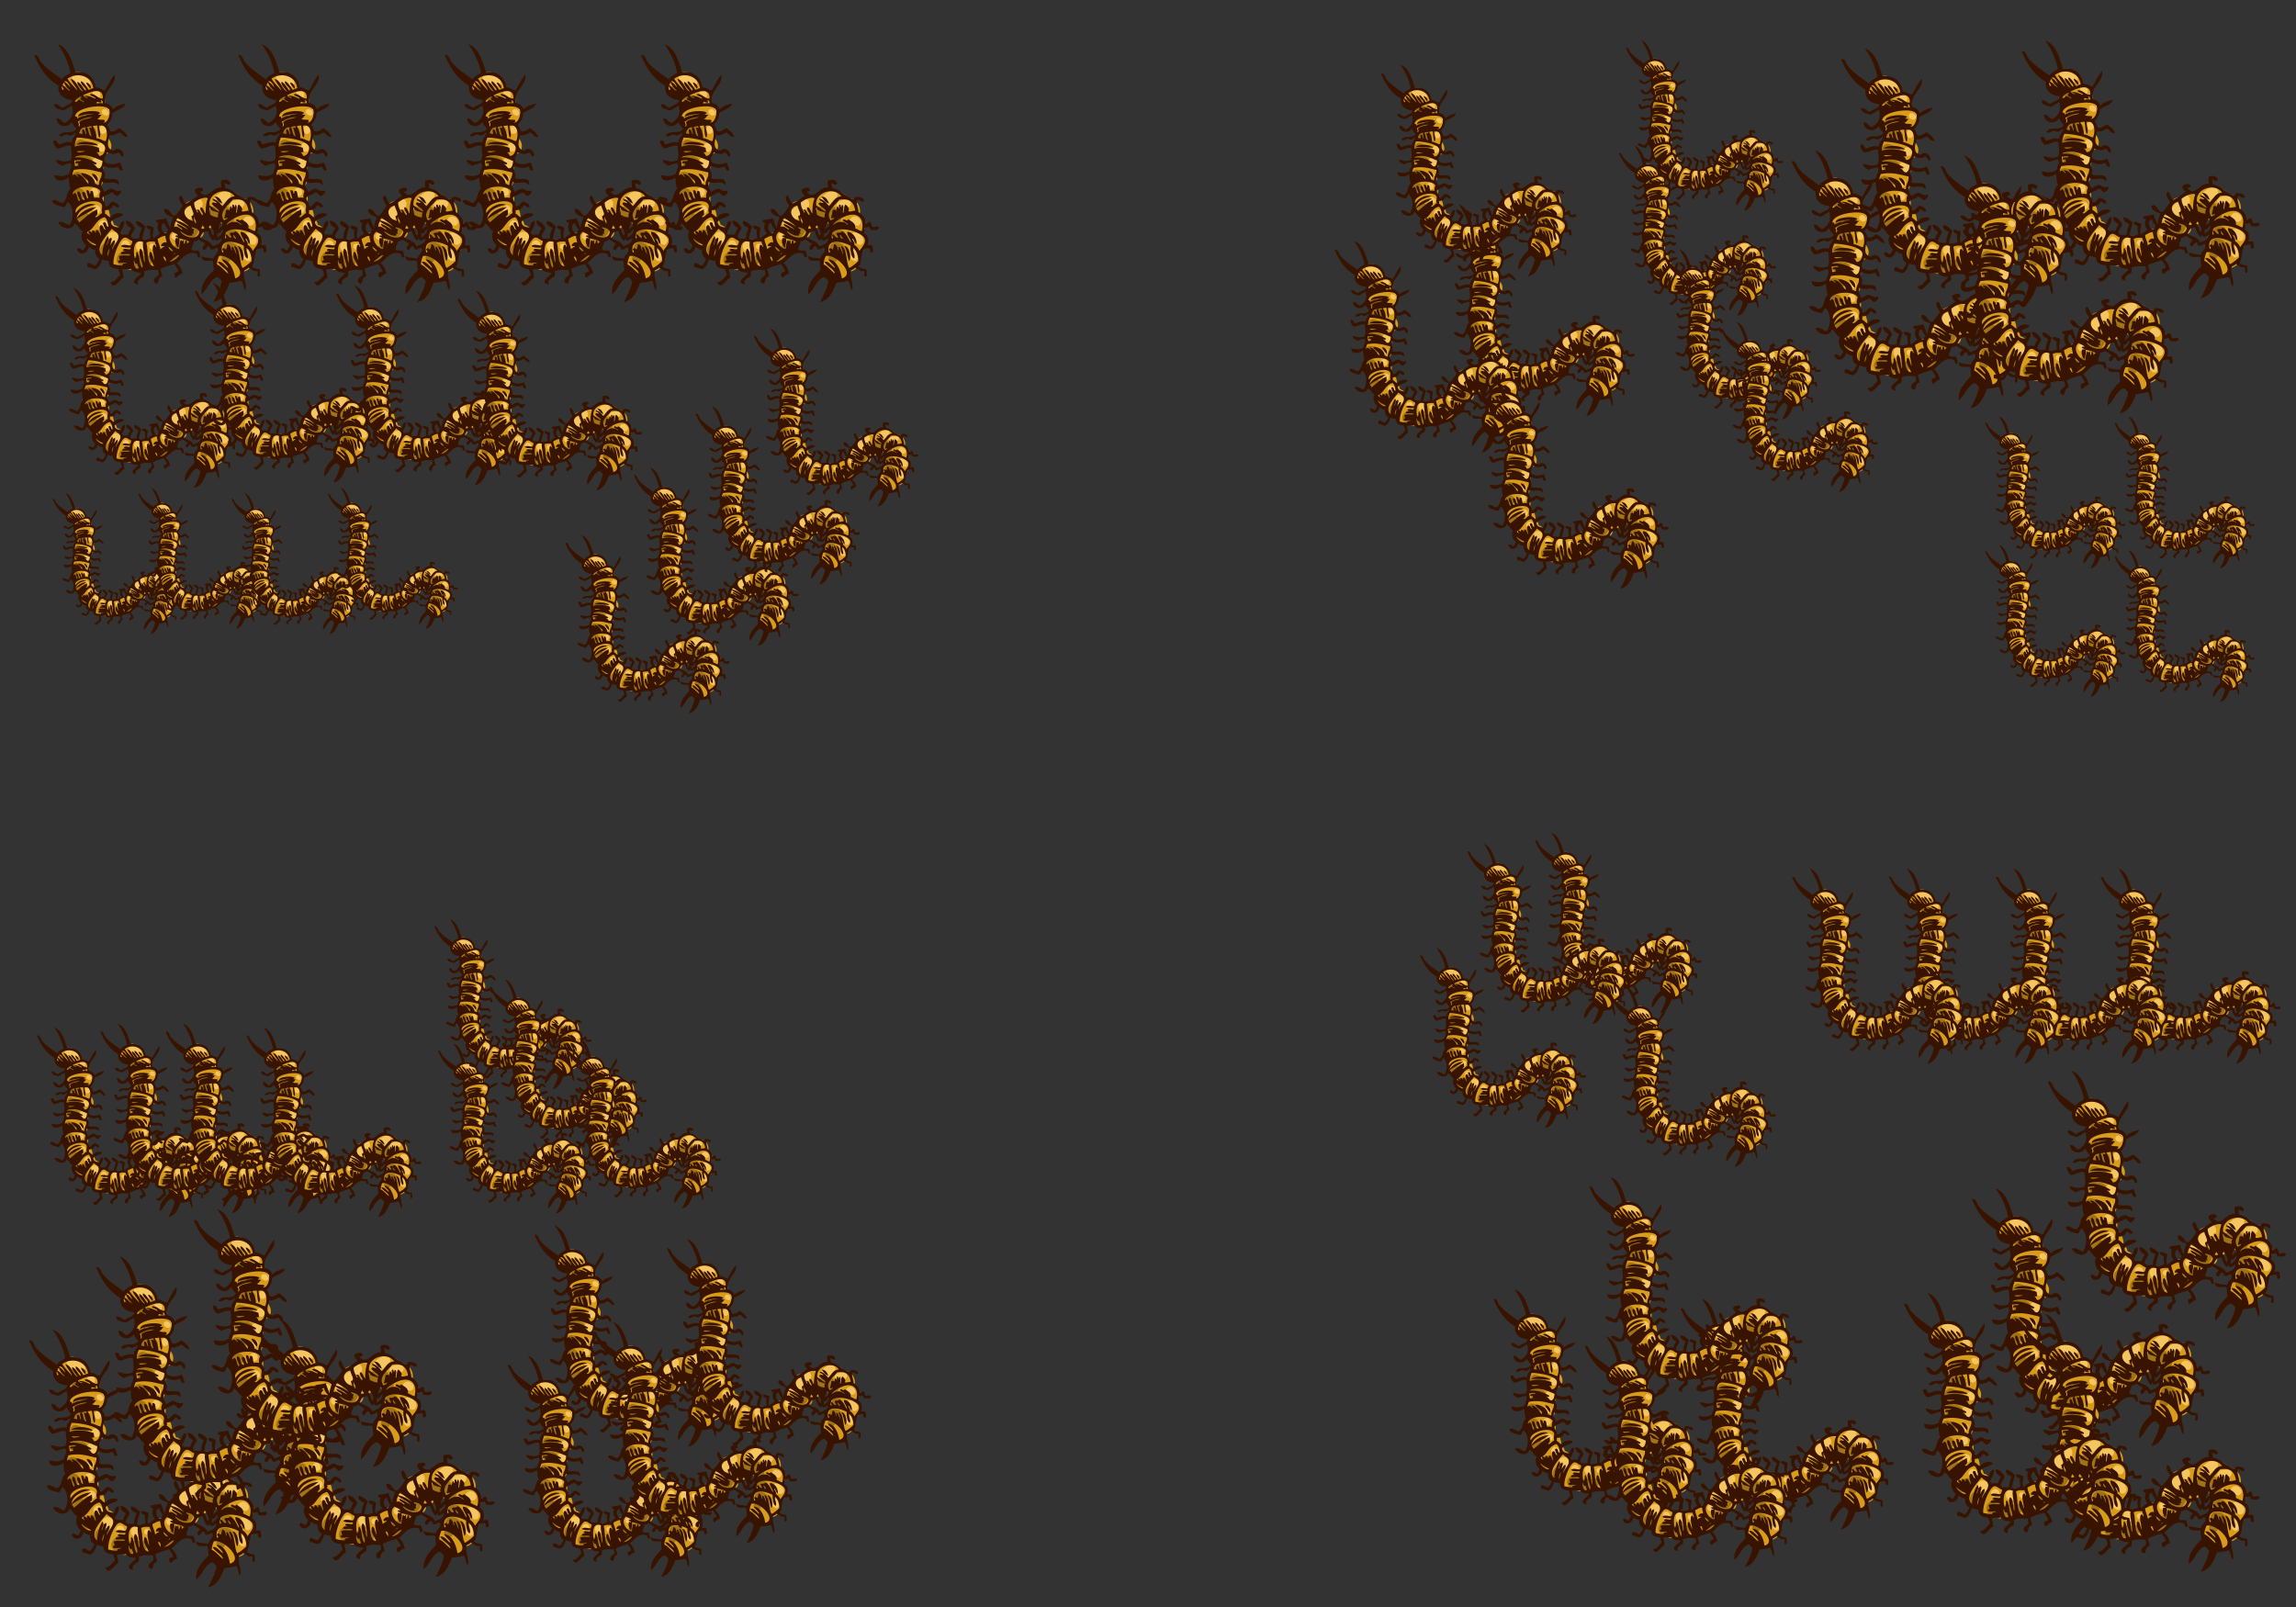 <svg xmlns="http://www.w3.org/2000/svg" xmlns:xlink="http://www.w3.org/1999/xlink" height="420" width="600"><rect width="100%" height="100%" fill="#333333" stroke="none"/><use xlink:href="#a" transform="translate(460.592 -308.2)" width="100%" height="100%"/><use xlink:href="#a" transform="matrix(.735 0 0 .735 4.063 13.143)" width="100%" height="100%" stroke-width="1.361"/><use xlink:href="#a" transform="matrix(.735 0 0 .735 20.639 12.138)" width="100%" height="100%" stroke-width="1.361"/><use xlink:href="#a" transform="matrix(.735 0 0 .735 37.717 12.138)" width="100%" height="100%" stroke-width="1.361"/><use xlink:href="#a" transform="matrix(.735 0 0 .735 58.813 13.143)" width="100%" height="100%" stroke-width="1.361"/><g id="a" stroke-width=".247"><path d="M225.412 527.29c.592.86 1.655 1.1 2.112 2.14-1.444.6-2.528-2.585-2.112-2.14M230.528 531.447c-1.063 1.414-2.353 2.658-4.737 3.074 1.357-.94 3.848-3.524 4.737-3.074M223.961 534.464c-.468-.67-.933-1.345-1.216-2.261 1.283-.615 1.391 2.125 1.216 2.261M231.07 519.845c1.582.967 3.891 2.838 6.023 1.91-.726-.892-.914-.64.512-.676-.516-1.26-.129-.982.016-2.124-.358-.16-1.681-.783-1.057-1.071 1.199.407 2.88.445 3.643 2.233-.871 5.056-8.519 2.079-9.136-.272M190.435 526.6c-1.518.41-4.556-1.924-4.696-3.303 1.258 1.501 3.233 2.063 4.696 3.303M224.232 525.325c-.892-.574-2.59.514-2.516 1.559.25.488 1.41-.217 1.57.393-.906.203-1.251.83-1.962 1.178-.22-1.935-1.125-2.97-1.287-4.983 1.235-.486 2.026-1.305 3.748-1.419-.041 1.13.708 3.024.447 3.272M227.157 520.077c.796.599 2.972 1.226 2.707 2.055.15-.512-1.468-.29-1.19.163.174.398 1.805.614 1.054 1.068-.097-.338-.515-.258-.932-.175-.639 1.74-.025 3.69 1.244 4.684.028-1.476 1.063-3.362.285-4.588 1.759.384 4.906.796 5.13 2.028-.419-.872-.75.45-1.15.463-.058-.744-.142-1.453-.798-1.41-.29.494-.204 1.271-.691 1.614-.243-.503.121-1.799-.544-1.748-.572 1.008-.256.27-.932-.176-.784 1.094-.78 2.789-.923 4.373-3.106-.185-6.637-5.97-3.26-8.35M203.888 522.945c1.39-.301 2.305 1.15 3.859 1.598-.11.891-.239 1.774-.908 2.247-1.155-.138-4.002-.937-4.506.31 1.074.812 2.775.796 4.631.583.208 2.232-3.339-.588-3.75 1.42 2.889 1.276-.993-.293-.989 1.65 1.243.59 3.68-.394 4.628.586-1.105.69-4.176-.42-5.658.769.621.73-.056 1.161.84 1.707-.791.021-1.267.283-1.068 1.054.733.682 4.069-.222 3.989.364-.977.148-2.121.169-1.96 1.18-1.57-.045-2.967-.313-4.332-.622-.452-3.984 3.139-12.398 5.224-12.846M195.713 531.947c-.045-1.549.388-2.73 1.003-3.775-.212 1.348-.383 2.732-1.003 3.775" fill="#fff" transform="matrix(.54 0 0 .54 -78.979 115.65)"/><path d="M201.005 521.82c.511 2.395-2.473 5.04-2.977 7.08-.284-1.963 1.843-3.325 1.179-4.708-1.347.308-1.212 1.744-2.098 2.405-.092-1.322 1.223-2.67.406-3.692-.423.212-.692.543-1.111.755-.3 1.779-1.12 3.925-.91 2.248.097-.747 1.423-2.307.41-3.694-1.607 2.513-2.527 5.551-2.695 9.165-4.036-3.536 2.696-10.23 4.631-12.767 1.208 1.33 2.841 1.68 3.165 3.208M189.92 520.603c-.14-.87-.832-1.017-1.393-1.327-.388.239.112 1.15-.435 1.272-.317-.401-.573-.884-1.31-.73-.862.687.929 1.449.242 1.785-.187-.687-1.11-.41-1.096-1.366 3.712-1.718 4.004-6.033 8.419-7.212 1.173.794 1.554 2.636 1.841 4.6-1.343.126-.685-2.377-2.112-2.141-.325.11-.42.395-.515.68.412.979.74 2.07 1.3 2.855-1.316-.028-.866-2.372-2.409-2.1-1.413 1.403.495 3.495.096 5.144-.595-.975-.88-2.359-1.897-2.772-.84-.018-.128 1.146-.731 1.312M208.883 532.88c-.624-3.108-.903-9.705 4.089-7.837-.481 2.748 1.24 7.172.744 9.91-1.035-1.802-.213-6.043-2.127-6.69-1.61 2.702 1.975 7.44.963 9.274-1.68-1.537-.975-6.213-2.584-7.839-.812.72.29 2.891-1.085 3.182M240.707 508.219c-.246 1.857 1.597 2.8 1.125 3.79-1.157-.47-1.18-2.428-2.492-2.695-.976.233.964 1.193-.093 1.53-.615-1.534-1.547-2.65-1.586-4.939 1.48-1.102 4.099-2.757 6.688-2.126-.877 2.094-1.092 4.688-1.11 7.43-.952-.852-.964-2.944-2.532-2.99M210.101 535.139c-.068 1.26.666 1.468.664 2.64-2.124.957-2.584-3.748-2.058-3.965.028 1.24.994 2.613 1.394 1.325M228.58 530.5c-2.19 2.021-3.26 2.728-.813.716.218-.18.25-1.22.813-.716M249.573 510.955c-.401.494-.466 1.245-.312 2.162-1.554-.061-2.734-.614-3.816-1.298.039-1.128-.789-2.914-.19-3.614.432 2.24 2.882 1.828 4.318 2.75M238.448 516.11c-.723-.7-1.027-2.325-.787-3.533-.09 1.421 1.516 2.438.787 3.532M260.673 510.045c.875-1.405-.73-2.538-1.341-3.153-1.072.703-.584 3.994-1.256 4.116-.27-1.283.733-2.987-.232-3.912-.699.003-.212.904-.77 1.014-.113-.438-.046-1.114-.462-1.151-1.036-.23.03 2.48-.69 1.613-.727-2.321-1.051 1.126-1.283 1.692.214-1.227-.827-.79-1.615-.69.057 1.555-.59 2.574-.663 4.031.703 0 1.139-.2 1.448-.497.058.93-.929 1.07-1.624 1.435-3.136-3.871 2.238-7.322 4.104-9.964 4.576-.874 7.092.968 7.7 5.318-1.028-.052-2.714.762-3.316.148M256.775 521.5c.348.71.976 1.056 1.177 1.96-.856.165-1.607-1.6-1.177-1.96M258.737 526.993c2.291-.121 3.803 5.722 2.206 7.284-.847-2.281-.962-5.525-2.206-7.284zm2.354 10.6c1.773-.881 3.084-2.107 4.4-3.329-.111-3.019-.951-5.07-2.383-6.348-.561 1.227 1.125 3.552.393 5.101-1.662-.544-1.88-4.34-1.745-6.133-2.935-1.739-12.172-4.43-10.479 3.25 1.362-.175-.125-1.049.055-1.829.827-.46 1.084-.325 1.572.392.697-.536.616-1.666.864-2.545 1.316.028 1.564 1.457 1.896 2.776.792 1.005-.34-1.65.393-1.57 1.036-.257 2.759 6.92 1.772 1.883-.128-.648-.733-1.4-.622-2.343 3.073 1.582 2.266 8.07 3.884 10.695" fill="#fff" transform="matrix(.54 0 0 .54 -78.979 115.65)"/><path d="M257.532 542.627c-.56-3.863-2.581-8.988-6.403-9.138.748 1.483 2.982 2.862 2.991 4.144-1.501-1.001-3.081-3.605-4.952-2.964 1.25 2.219 4.632 3.5 5.021 5.683-1.921-1.332-3.241-3.461-5.457-4.412.028-1.58.51-2.819.963-4.075 4.829-1.279 14.826 8.83 7.837 10.762M251.388 506.46c-1.828-.405-2.692-2.079-3.804-3.425 2.193-.078 3.032 1.63 3.804 3.425zm5.887-3.536c-3.406-4.79-12.995-2.056-12.139 4.386 1.615.918 2.877 2.304 4.653 3.007-.656-1.948-2.596-2.202-3.542-3.764.461-1.16 1.51-.488 2.38-.324-.516-.958-1.806-.904-2.111-2.138 2.193.39 3.556 1.877 4.736 3.601 1.95-1.636 2.439-4.378 6.023-4.768M263.935 518.398c.55-2.445-1.968-3.351-3.331-4.4-.584 1.687-2.181-1.038-2.637.665.589.758 2.746 1.284 2.408 2.097-1.548-2.143-5.04-1.844-6.968.043-.04-1.17 3.173-3.1 5.505-4.091 6.397-2.71 9.772 1.01 8.244 7.068-1.223-.266-2.095-.994-3.221-1.382" fill="#fff" transform="matrix(.54 0 0 .54 -78.979 115.65)"/><path d="M263.5 526.343c.648-.858-1.525-3.096-.701-2.938.744.662.812 2.211 1.854 2.478.138-2.687-1.736-5.642-4.429-5.766-.497 1.568 2.01 3.84 1.628 5.24-1.257-2.097-2.107-4.72-4.387-5.469-.401 1.08-1.717.245-2.6.961.166.836.716 1.167.883 2.002-1.556.406-1.433-1.399-2.627-1.462-.889.584.903 1.958-.354 1.87-.454-1.323.265-1.756.23-2.763 3.59-3.679 14.694-.1 15.58 3.035.61 2.144-1.236 3.897-2.546 5.805-.527-1.412-1.503-2.236-2.531-2.993M218.71 524.865c-.147 1.047 1.19 1.911.367 2.682-.022-.79-.282-1.264-1.054-1.071-1.131 1.985.452 5.096.378 7.23-.926-1.009-.624-3.631-2.058-3.966-1.279 2.324 1.156 5.058 1.866 7.025-3.805-.382-2.526-7.445-3.668-11.33.935-.795 3.022-.608 4.17-.57M185.456 447.807c1.216.054 3.001 2.253 1.935 3.07-.575-1.12-1.71-1.496-1.935-3.07zm-9.043-1.803c1.291 2.283 3.212 3.739 4.726 5.728-.299-1.488-2.454-3.56-3.196-5.632 3.049.673 3.386 4.915 5.996 6.157-.972-1.354-2.886-3.144-2.775-4.778 1.885.678 2.54 2.984 3.925 4.321 1.158-1.2-2.814-2.861-2.137-4.564 1.072.121 2.69 2.547 3.587 4.061 1.133.06 1.209-.681 2.341-.62-.733-6.114-7.744-8.04-12.467-4.673M173.883 449.685c-.04.682 1.141 1.49.542 1.748-.113-.353-.357-.137-.598.08.1-.546-.598-1.702.056-1.828M174.79 447.439c1.493-1.16 2.905 2.418 3.127 2.91-.972-1.065-1.806-2.306-3.128-2.91M174.868 448.035c.279 1.698 2.98 3.714 2.656 3.885-1.481-.628-2.221-2.227-3.721-2.828.793-.02.076-1.187 1.065-1.057M183.045 485.747c-1.012.3-2.884-.058-2.898 1 .253.49 1.41-.215 1.573.393-.455.141-.117.682.12.893l-1.788.246c-.121-.894-.244-1.79-.363-2.682 1.227-.094 2.831-.682 3.356.15" fill="#fff" transform="matrix(.54 0 0 .54 -78.979 115.65)"/><path d="M193.372 485.855c-.227 1.429-.31 2.966-1.636 3.56-1.485-.039-1.581-1.901-3.005-2.017.892-.24 1.622.577 1.745-.54-2.932-1.76-6.227-3.048-10.692-2.79 4.705-2.343 10.036.3 13.588 1.787M188.148 492.028c1.904-.347 3.805 2.482 2.653 3.886-.99-1.16-1.94-2.362-2.653-3.886zm-8.744-1.842c-.17.937-.873 1.471-.527 2.802.54-1.452 1.982-.115 2.503.568.715-.307-.661-.719-.5-1.447 2.861.216 3.867 2.874 5.493 4.71.952-1.666-2.718-3.168-3.409-4.995 2.23-.321 6.8 1.61 6.768 5.145.919-.273.796.822 1.868.35-.123-2.405 1.55-3.447 1.313-5.942-4.137-.882-7.848-2.318-13.509-1.19M180.905 481.185c1.302-.178 3.976-.33 3.956.067-1.457.163-3.168.652-3.956-.067M192.899 506.85c.682 1.3-.392 2.18.27 4.21-1.21.337-2.592 2.744-3.41 1.68 1.825-1.033.8-2.377 1.042-3.481-3.714 1.537-5.937 4.21-8.84 6.36-.041-.88-.8-.823-.84-1.704 2.719-2.203 6.65-3.49 9.219-5.808-4.868.573-7.655 2.726-9.557 5.553.718-3.995 4.462-5.688 9.097-6.701-3.972-1.362-7.99 1.714-9.461 4.018-1.534-4.342 10.597-7.724 12.48-4.126M192.344 500.553c-.535 1.314-.556 1.679-.487 3.103-.737-.084-1.417-.242-2.425.027-.745-.89-.095-3.62-1.677-3.412-.603.165.108 1.327-.73 1.313-.036-1.127-.477-1.713-1.434-1.625.016 1.733.678 2.618.864 4.129-1.527-.336-.694-3.77-2.87-3.248-.056 1.827.784 2.48 1.124 3.79-2.372.31-1.253-3.966-3.29-4.102-1.002 1.698 1.758 4.148.652 4.767-1.142-.723-.77-3.44-2.059-3.967-.98-.055-.261 1.124-1.15.46.707-4.362 12.055-4.578 13.482-1.235M196.676 461.139c.675 1.757-.864 7-3.14 5.89.799.068 1.053-.268.772-1.018-1.077-.34-2.788.158-3.44-.743 1.164-.097 1.027-1.181 1.925-1.476-.194-.685-1.341-.112-1.612-.69.464-.093 1.039-.102.812-.718-1.972-1.455-10.769-.639-10.344 2.016 1.275-1.287 11.99-2.004 4.13-.867-.37.52-1.487.472-2.34.623-.666.475-1.75.63-2.26 1.217-.024-.789-.284-1.264-1.056-1.068-.154-4.444 15.185-6.732 16.553-3.166M185.656 469.315c.78.141 2.488-.929 2.467.269.24.821-1.212-.595-1.151.46.485 1.117.581 2.748 1.121 3.792-1.762-.255-1.309-3.427-2.437-4.521M183.156 455.4c-.047-.301-.573-.303-.596.08-.003 1.188 2.17 1.335 1.772 1.881-.98-.23-1.47-1.11-2.585-1.165-.087.495-1.546 1.283-1.704.841.202-1.05 3.397-3.517 3.113-1.637M180.756 477.868c1.857-2.17 9.24-1.428 10.372.407-2.376-.155-6.733-.74-10.372-.407zm.15-3.354c-.447 1.347-1.042 2.584-.92 4.371 4.006-1.38 8.546-.494 11.6.542.08.594.163 1.19.245 1.787.14.637-1.038.278-1.45.498.806.113.946 1.1 1.435 1.627 2.09.183 3.13-3.008 2.75-4.32-.971-3.339-10.862-4.517-13.66-4.505M182.15 472.522c-.015-1.62 1.506-3.477 3.253-2.87-1.143.887.582 2.339-.152 3.357-.338-1.078-.532-2.345-1.556-2.518-.356.44-.118 1.334-.012 2.126-.81.359-.83-.315-1.532-.095" fill="#fff" transform="matrix(.54 0 0 .54 -78.979 115.65)"/><path d="M188.364 464.697c-2.16.85-5.472.826-6.305 2.683.709.63.149 2.116-.395 1.568.612-.273.03-1.87-.284-2.087 1.475-1.192 4.759-2.425 6.984-2.164M236.43 512.441c-.074 1.154.56 1.375.622 2.343-4.088-.672-6.15-6.045-1.013-7.445.328 2.066 2.485 4.732.392 5.102M188.637 468.91c.695-.095 1.39-.191 2.083-.283.455 1.86.23 4.612 1.11 5.913 1.14-1.004-.233-3.913-.175-5.74 4.373-1.224 4.328 5.188 3.14 7.457-1.594-.359-2.718-1.34-4.454-1.512.239-1.833-.85-4.336-1.704-5.836M234.601 519.06c-1.718-1.015-3.316-2.192-5.25-2.923.078 1.778 2.812 1.908 2.53 2.99-1.028-.612-2.593-2.072-3.817-1.299-.099-1.23.365-2.036.825-2.842 1.54 1.611 4.999 2.55 5.712 4.074M235.333 517.75c-1.842-1.32-3.71-2.611-6.186-3.105-.328-.781.512-.677.436-1.268 1.917 1.221 4.836 2.992 5.75 4.372M187.16 453.64c.559.913 3.012 1.173 2.708 2.056-1.567-.632-2.921-1.543-5.048-1.433.132.76 1.219.265 1.353 1.03-1.082.016-1.738-.529-2.288-1.208 2.536-1.361 9.964-4.545 9.598 1.424-1.908.696-4.123-2.964-6.323-1.869M190.488 458.037c-.087-1.794 1.077-.046 2.345-.62.1-.676-.972-.834.176-.934.296.31.499.744.503 1.449-.827-.203-1.876-.11-3.024.105" fill="#fff" transform="matrix(.54 0 0 .54 -78.979 115.65)"/><path d="M175.063 445.856c.066-.072.14-.128.209-.196.943-1.125 2.361-1.876 3.787-2.2 1.06-.404 2.277-.453 3.413-.177.58.14 1.135.35 1.668.593 1.61.504 3.07 1.556 3.73 3.097a8.74 8.74 0 011.01 1.968c.239.662.312 1.303.23 1.906a5.99 5.99 0 011.234.162c1.116-.446 2.652.267 3.144 1.415a4.89 4.89 0 01.381 1.583c.466.99.719 2.157.723 3.425a2.36 2.36 0 01-.324 1.199c.56.43 1.072.909 1.483 1.434.341.334.605.76.756 1.278.29.698.38 1.428.206 2.157 0 .279-.045.563-.126.847-.23 1.505-.94 2.632-2.476 3.816-.071.054-.143.09-.215.137.328.304.641.647.917 1.072 1.064 1.64 1.275 3.41.846 4.992 1.096 1.136 1.861 2.49 1.941 4.039.117 2.226-1.26 3.605-3.093 4.404-.122 1.013-.528 1.993-1.144 2.882.533.97.768 2.075.521 3.27a5.727 5.727 0 01-1.281 2.637c.985 1.4 1.385 3.183.785 4.877a6.933 6.933 0 01-1.377 2.337c1.624 2.086 2.444 4.937 1.577 7.38a8.392 8.392 0 013.3 5.915 7.328 7.328 0 01-.01 1.574c1.15.656 1.77 1.773 1.987 3.093 2.427.479 3.52 2.961 3.167 5.467.075.125.144.253.204.382a4.634 4.634 0 011.92-.223 6.574 6.574 0 011.467.295c1.612.136 2.777.712 3.566 1.6a5.586 5.586 0 011.104.034c.371.048.711.132 1.042.222.293-.032.574-.037.845-.02.805-.789 1.985-1.06 3.63-.47.94-.364 1.898-.314 2.823.025.304-.186.635-.333.986-.445.432-.874 1.102-1.651 2.049-2.266 1.095-.71 2.17-.871 3.184-.682a4.435 4.435 0 011.81-1.58c.191-.362.42-.719.73-1.064.215-.24.443-.45.679-.635a5.35 5.35 0 01.452-2.6c.716-1.607 1.976-2.536 3.437-2.953.07-.13.156-.252.24-.376-.773-2.607.067-5.218 3.739-6.297a8.459 8.459 0 012.265-.323c1.347-.932 3.105-1.304 4.779-1.138.52.052.998.204 1.445.428.283.04.567.104.85.186 1.562-3.218 4.68-5.648 8.418-4.724.817.201 1.564.573 2.239 1.044 1.645.43 3.158 1.345 4.258 2.84.063.085.103.177.162.264 2.401.012 4.716 1.38 5.664 4.361.457 1.443.404 2.79-.005 3.977 2.036.983 3.493 2.747 2.998 5.087-.284 1.343-.876 2.416-1.664 3.233.935.996 1.455 2.264 1.298 3.818.548 1.226.63 2.633-.043 3.976-.6 1.199-1.627 1.752-2.795 1.94.762 1.559.816 3.376-.34 4.917-.113 1.433-.636 2.685-1.886 3.487-1.018.65-2.048.885-3.036.825.016.31.056.607.06.924.02 1.588-1.192 2.563-2.46 2.677-.732.487-1.703.603-2.731.184-3.857-1.57-11.384-8.147-5.245-12.076.125-.08.252-.126.377-.193-1.185-2.672-.956-5.517 2.184-6.944a5 5 0 01-.095-.57c-.74-1.023-.413-2.434.336-3.42-.21-.76-.142-1.627.135-2.517-1.787-.681-2.733-1.747-3.059-2.98-.42.086-.838.12-1.25.115-.064.009-.128.032-.195.037-.352 1.708-1.305 2.74-2.527 3.199-1.237 1.22-2.512 1.614-3.724 1.43.178 2.125-.561 4.006-3.088 3.873a4.983 4.983 0 01-2.285.966 2.87 2.87 0 01-.268.362c.003.361-.039.732-.133 1.112-.183.732-.656 1.485-1.328 1.894-.255.892-1.016 1.619-2.472 1.98-.03 3.13-2.768 5-5.987 5.136-.045.02-.096.028-.141.046-1.011.81-2.246 1.046-3.503.846a3.195 3.195 0 01-.937.244c-.488.839-1.332 1.526-2.66 1.947-1.462.465-2.751.066-3.815-.815a2.92 2.92 0 01-1.127.284c-.322.62-.69 1.2-1.11 1.712-1.3 1.587-3.503 1.022-4.62-.378-.163-.207-.323-.43-.48-.66-1.427 1.317-4.008.505-4.732-1.356a7.098 7.098 0 01-.208-.667 8.438 8.438 0 01-.995.69c-1.585.909-3.823.315-4.36-1.577-.236-.83-.353-1.87-.353-2.989-.352.276-.707.543-1.062.79-1.716 1.194-3.846.04-4.372-1.709-1.146-.408-1.913-1.364-1.901-3.005a2.76 2.76 0 01-1.05-.301c-1.502-.131-2.989-.955-3.995-2.277-1.044-1.373-.867-2.877-.04-4.17-.491-.644-.592-1.388-.414-2.093-4.478-1.249-6.566-7.604-3.85-11.303-1.02-.588-1.486-1.447-1.57-2.435-1.941-2.28-2.944-5.356-.11-7.344-.711-.825-1.172-1.932-1.236-3.358-.042-.935.156-1.728.518-2.404.058-.662.255-1.377.644-2.155.01-.017.019-.03.028-.048a4.08 4.08 0 01.028-1.952c-.445-1.238-.23-2.295.388-3.17-.297-1.164-.192-2.087.179-2.794-1.523-1.71-2.117-3.972-.241-6.053.272-.303.585-.543.917-.754a3.457 3.457 0 01-.172-2.001c.017-.084.048-.156.07-.236.02-.856.374-1.73.93-2.383-.108-.064-.219-.125-.324-.197-1.336-.915-1.787-2.179-1.653-3.463a3.52 3.52 0 01-.267-1.933c.221-1.463 1.115-2.93 2.357-4.217a7.175 7.175 0 01-1.134-.439c-1.166-.588-1.851-2.22-1.136-3.412.4-.667.885-1.301 1.413-1.908a8.188 8.188 0 01-5.304-1.788c-2.395-1.915-2.279-5.392-.328-7.532" fill="#d99c1a" transform="matrix(.54 0 0 .54 -78.979 115.65)"/><path d="M251.805 528.617c.44 1.383 1.802 1.951 3.134 1.687.028 0 .046 0 .093-.004.115-.008.23-.012.344-.019-.012.026.281.074.163-.009h.014c.095.042.192.086.287.133.032.013.141.074.235.124-.156.61.053 1.26.657 1.562.49.247 1.256.176 1.6-.3.103-.145.199-.292.296-.437 1.084-1.132 1.015-2.595.239-4.004-.887-1.612-2.998-2.297-4.743-2.088-1.633.198-2.848 1.693-2.319 3.356M254.096 519.721c1.116-.748 3.37-.723 4.383.146.625.537.936 1.685.457 2.418-.493.758-1.037 1.054-1.845 1.356-.474.179-1.119.423-1.614.387-1.064-.081-2.001-.526-2.349-1.625-.323-1.014.093-2.098.968-2.682M249.759 510.927c.078-.41.249-.752.432-1.117.437-.625.506-.734.212-.326.052-.117.116-.228.19-.33.684-1.044 1.706-1.766 2.976-1.18 1.464.68 1.71 2.65 1.07 4.091.016-.006.036-.018.053-.025 1.119-.38 2.22.484 2.32 1.604.127 1.419-1.075 2.828-2.327 3.342-.648.267-1.484.023-1.982-.426-.714-.643-.804-1.577-.459-2.425.05-.126.144-.242.22-.361-.47.08-.944.042-1.42-.195-.98-.493-1.487-1.586-1.285-2.652M245.844 508.464c.873-.755 2.437-.985 3.09.253.606 1.152.782 2.748.6 4.036-.155 1.123-1.27 1.967-2.354 2.023-1.225.065-2.093-.701-2.553-1.764-.571-1.316.164-3.64 1.217-4.548M252.139 531.336c1.269-.556 2.489.379 2.964 1.505.522 1.235-.79 2.198-1.878 2.084.195.04.182.054-.045.046a3.334 3.334 0 01-.681-.075c-.57-.103-1.011-.493-1.292-.98-.599-1.039-.114-2.121.932-2.58M232.063 519.377c.113-.112.308-.284.476-.426.144-.132.285-.267.424-.406.357-.36.685-.747 1.006-1.14.683-.84 1.628-2.061 2.739-2.276 1.228-.236 2.16.052 2.939 1.062 1.033 1.337.369 3.497-.458 4.776-.792 1.224-1.668 2.565-2.898 3.397-3.054 2.065-6.898-2.347-4.228-4.987M224.508 533.702c1.635 1.018 3.983.294 5.384-.826.73-.583 1.517-1.439 1.93-2.29.509-1.046 1.193-2.89-.102-3.78-.936-.645-1.825-.65-2.839-.142-.269.136-.517.301-.761.475-.032.041-.561.471-.743.62-.233.184-.47.365-.718.526-.075.048-.298.136-.39.179-.038-.001-.066-.004-.125-.003a4.247 4.247 0 00-1.245.213c-2.443.773-2.338 3.818-.391 5.027" fill="#a17313" transform="matrix(.54 0 0 .54 -78.979 115.65)"/><path d="M228.12 527.139c-.025.017-.05.03-.075.046.066-.046.082-.056.075-.046M209.456 531.735c.852-.363 1.759-.164 2.564.206-.736-.338-.22-.096.032-.05.009 0 .01.003.019.004.04-.003.077-.006.149-.006.25-.001.497-.036.745-.072.082-.012.867-.172.264-.03-.617.146 1.61-.314.73-.125.54-.115.909-.1 1.454-.053.826.072 1.403.683 1.684 1.412.166-.811 1.034-1.405 1.814-1.45.848-.046 1.58.16 2.197.754.613.59.79 1.699.123 2.339-.603.58-1.251.922-2.112.876-.772-.043-1.514-.407-1.868-1.057-.371 2.115-2.618 3.018-4.472 3.338-1.863.321-4.764-.235-5.226-2.403-.357-1.676.314-3.01 1.903-3.683M202.52 529.763c.427-.354.896-.59 1.41-.804.26-.082.52-.104.78-.1.02-.001.04-.004.087-.006.599-.03 1.048.182 1.507.527.288.217.492.604.61.934l.008.024c.114.266.198.54.216.836.012.285-.098 1.475-.026.51-.03.412-.052.757-.133 1.15a8.082 8.082 0 01-.575 1.711c-.456 1.003-1.142 1.619-2.16 2.055-1.86.798-4.085-.945-4.12-2.85-.036-1.765 1.146-2.949 2.396-3.988M192.297 528.327c.13-1.135 1.084-2.022 1.912-2.7.712-.586 1.44-.868 2.37-.964 1.481-.153 2.916 1.18 2.944 2.65.033 1.848-1.126 4.23-3.035 4.787-1.113.324-2.305.1-3.179-.684-.914-.825-1.146-1.916-1.012-3.09M186.205 521.361c.266-.53.639-.965 1.139-1.286.281-.18.584-.292.897-.375.02-.005.051-.016.114-.033.282-.083.565-.155.845-.247.832-.27 1.668-.558 2.465-.36.976.126 1.994 1.007 1.639 2.099-.007.018-.01.037-.017.056.018.357-.035.713-.228 1.048-.171.292-.331.59-.496.882-.491.877-1.016 1.616-1.84 2.216-.836.607-2.196.667-3.092.161a.656.656 0 01-.048-.027c-1.463-.826-2.156-2.578-1.378-4.134M181.232 513.243a3.62 3.62 0 01.92-.786l.1-.088c-.119.102-.115.09.037-.057.39-.385.822-.92 1.307-1.157 1.196-.583 2.272-.364 3.108.684.644.806.645 2.038.563 2.992-.104 1.197-.976 2.562-2.027 3.14-1.232.674-2.69.667-3.777-.314-1.275-1.147-1.362-3.137-.231-4.414M178.253 500.981c1.083-1.728 3.047-2.502 4.948-1.58 1.62.787 1.812 2.796.778 4.113-.295.374-.52.574-.924.91.837-.696-.198.232-.471.457-1.013.847-2.745.512-3.65-.3-.926-.834-1.383-2.474-.68-3.6M178.419 493.285c.288-1.397 1.792-2.506 3.23-2.124.448.12.907.158 1.356.259.22.05.443.075.667.092.21.035.408.11.604.19.021.003.047.006.096.017 1.235.267 2.072 1.748 1.412 2.912-.545.957-1.27 1.558-2.348 1.843-.968.257-1.915.243-2.895.042-1.458-.301-2.422-1.773-2.122-3.23M183.664 483.155c.815.152 1.621.237 2.43.43 1.531.368 3.094 1.736 2.309 3.448-.859 1.874-3.395 2.055-5.18 1.927-1.594-.115-2.992-1.033-3.084-2.777-.102-1.918 1.67-3.376 3.525-3.028M183.335 475.612c.922.227 1.833.667 2.73.988 1.07.383 2 .888 2.807 1.702.956.962.796 2.874-.7 3.25-2.063.52-4.705.224-6.668-.667-2.913-1.32-1.264-6.028 1.83-5.273M181.868 470.253c.259-1.255 1.659-2.341 2.972-1.95 1.415.42 2.865.76 4.205 1.383 1.69.787 1.396 3.29-.297 3.847-1.676.55-3.285.156-4.928-.309-1.317-.372-2.241-1.559-1.952-2.97" fill="#a17313" transform="matrix(.54 0 0 .54 -78.979 115.65)"/><path d="M183.225 462.423c1.275-.456 2.799-.27 4.083.02 1.732.389 4.344 2.33 2.667 4.25-.778.89-1.983.871-3.062.956-.473.039-.961.027-1.436.043-.118.003-.236.02-.354.032a2.136 2.136 0 00-.194.043c-3.473 1.013-5.11-4.12-1.704-5.344M181.31 455.045c.949-.952 3.1-1.296 4.31-.612.77.435 1.103 1.328.713 2.144-.781 1.64-3.56 2.083-4.893.948-.7-.598-.792-1.816-.13-2.48M176.148 449.596c1.124-.052 2.739.452 3.544 1.267.796.808.603 2.234-.56 2.598-1.05.328-2.741.111-3.696-.454-1.495-.886-1.185-3.323.712-3.411" fill="#a17313" transform="matrix(.54 0 0 .54 -78.979 115.65)"/><path d="M262.879 520.63c1.388-.48 2.644.092 3.718.97.962.784 1.683 2.172 1.308 3.417-.32 1.056-1.39 1.71-2.453 1.188-.532-.261-.964-.64-1.416-1.01l-.08-.047c-.052-.028-.08-.047-.104-.063l-.033-.008c-.442-.131-.848-.248-1.247-.483-1.61-.946-1.548-3.322.307-3.963M260.98 530.417c.23-1.097 1.337-1.833 2.437-1.6 2.29.483 3.091 3.908 1.126 5.27-.383.268-.994.311-1.403.075-1.276-.742-2.484-2.19-2.16-3.745M261.615 514.284c.193-.943.934-1.404 1.816-1.56 1.442-.255 2.686.779 3.169 2.066.457 1.215-.797 2.663-2.076 2.305-.219-.063-.444-.1-.664-.155-.12-.042-.241-.081-.363-.12-.172-.06-.342-.118-.513-.179-.503-.358-.613-.429-.328-.21-.765-.448-1.228-1.243-1.041-2.147M255.195 506.376c.373-.593.752-1.076 1.449-1.297.45-.143.979-.17 1.452-.243l.537-.095c.224-.008.447-.02.67-.037a4.624 4.624 0 011.268.057c1.068.208 1.712 1.48 1.188 2.453-.463.862-1.38 1.588-2.331 1.889-.377.12-.759.228-1.141.33-1.051.283-1.731.11-2.608-.508-.715-.504-.938-1.82-.484-2.55M247.541 503.77c.326-.84 1.103-1.36 1.8-1.886a8.994 8.994 0 011.876-1.098c.592-.254 1.2-.514 1.858-.547 1.136-.06 2.264.81 2.313 1.985.032.753-.225 1.288-.693 1.857-.124.15-.943.863-.488.47-.18.156-.359.317-.542.474-.457.392-.942.738-1.414 1.108.065-.044-.334.301-.359.326-.42.404-.81.621-1.355.812-.824.29-1.792.051-2.433-.523-.885-.799-.97-1.927-.563-2.979M237.693 506.379c.022-.034.068-.131.107-.206-.35-1.357 1.284-2.825 2.565-2.016 1.488.94 1.724 2.524 1.012 4.065-.47 1.02-1.785 1.413-2.765.92-.905-.451-1.547-1.83-.919-2.763M234.901 508.077c1.21-.925 2.874.183 2.98 1.532.103 1.31-.36 2.795-1.197 3.815-.656.801-1.89.98-2.79.53-1.018-.51-1.351-1.511-1.247-2.573.129-1.314 1.27-2.553 2.254-3.304M228.984 514.836c.216-.568.867-.876 1.428-.932l.168-.018c1.955-.194 2.325 2.63.595 3.262-.43.157-.851.156-1.292.059a1.413 1.413 0 01-1.112-1.295c-.024-.4.076-.71.213-1.076M228.016 520.57c.019-.009.037-.018.057-.025-.008.005-.017.01-.026.018.082-.024.162-.046.248-.06l-.154.013c.83-.272 1.852 0 2.074.992.3 1.345-.442 2.207-1.74 2.428-.926.156-1.762-.773-1.807-1.628-.048-.91.559-1.51 1.348-1.739" fill="#f5c560" transform="matrix(.54 0 0 .54 -78.979 115.65)"/><path d="M228.115 520.519l.026-.003c-.022.008-.045.02-.068.029l.042-.026M217.205 525.803c.634-.04 1.212.21 1.535.774.447.783.143 1.811-.759 2.098-.62.197-1.26-.078-1.594-.58-.835-.687-.318-2.224.818-2.292M210.79 524.873c1.22-.78 2.89-.41 3.67.808a2.67 2.67 0 01.363 1.97c-.208 1.013-.902 1.586-1.795 1.992-.835.38-1.932.03-2.584-.558-1.284-1.156-1.11-3.28.347-4.212M204.34 524.225c1.088 0 2.041.761 2.101 1.894.055 1.045-.802 2.1-1.893 2.1-1.088 0-2.041-.76-2.101-1.892-.055-1.046.802-2.102 1.893-2.102M198.275 520.081c1.501 0 2.813 1.05 2.896 2.607.076 1.44-1.106 2.896-2.607 2.896-1.5 0-2.813-1.05-2.896-2.608-.076-1.44 1.105-2.895 2.607-2.895M192.53 514.856c1.607-1.03 3.527.358 3.615 2.103.095 1.843-2.262 3.104-3.649 1.738-.385-.38-.707-.75-.875-1.28-.298-.934.075-2.029.908-2.561M190.652 507.345c1.05.23 2.121 1.343 1.723 2.5-.267.771-.778 1.372-1.654 1.419-.822.043-1.52-.48-1.793-1.239.241.67-.05-.065-.13-.281a3.577 3.577 0 01-.154-.675c-.172-1.074 1.037-1.934 2.008-1.724M187.541 500.625c-.072-1.134.958-1.848 1.998-1.715 1.413.178 2.093 1.704 1.582 2.933-.396.953-1.553 1.148-2.406.8a5.846 5.846 0 01-.123-.05c-.49-.2-.753-.648-.843-1.136a2.51 2.51 0 01-.208-.832M188.679 493.561c.494-.922 2.012-1.172 2.566-.134.279.52.422.965.239 1.548-.205.66-.675 1.168-1.404 1.206a1.527 1.527 0 01-1.524-1.052c-.179-.57-.163-1.036.123-1.568M188.735 485.432c.365-.63.793-1.017 1.484-1.268 1.218-.444 2.845.336 3.157 1.63.192.794.203 1.631-.175 2.383-.545 1.087-1.942 1.65-3.056 1.086-.414-.21-.753-.478-1.006-.874l-.227-.484c-.467-.741-.655-1.65-.177-2.473M193.143 477.305c1.216.517 1.744 2.058 1.12 3.223a1.568 1.568 0 01-2.422.457c-.498-.428-.958-.973-1.09-1.63-.296-1.458.949-2.662 2.392-2.05M192.217 471.17c-.165-.591-.248-.987.016-1.586.247-.562.918-.837 1.498-.725 1.605.31 2.048 3.01.496 3.657-.064.037-.131.067-.2.093-.012.003-.018.01-.03.014a.083.083 0 01.012-.008c-.685.25-1.552-.03-1.636-.845-.022-.06-.046-.117-.066-.179-.031-.097-.176-.73-.09-.42M193.828 460.75c.984-.334 1.896.342 2.347 1.195.676 1.28-.778 2.567-1.936 1.642.102.062.065.045-.114-.054a3.827 3.827 0 01-.489-.316c-.44-.308-.628-.71-.655-1.242a1.233 1.233 0 01.847-1.224M190.245 451.355c.779.22 1.426.686 1.791 1.421.397.799.364 1.427-.136 2.157-.316.462-1.13.451-1.5.079a14.973 14.973 0 00-1.387-1.223c-1.086-.86-.109-2.814 1.232-2.434M179.513 447.679c.566.646 1.464.776 2.276.569.114.059.534.239.598.276.141.079 1.137.69.594.305.202.156.416.292.636.419l.015.01c.008.009.02.011.03.018.02.012.034.027.054.036l-.021-.016c1.408 1.072 4.074.232 3.746-1.855-.25-1.608-1.05-2.757-2.434-3.617a8.775 8.775 0 00-3.116-1.181c-1.138-.194-2.56.298-3.016 1.461-.556 1.415-.34 2.453.638 3.575" fill="#f5c560" transform="matrix(.54 0 0 .54 -78.979 115.65)"/><path d="M187.39 450.877c-.574-1.12-1.709-1.496-1.934-3.07 1.216.054 3.001 2.253 1.935 3.07M191.128 478.275c-2.376-.155-6.733-.74-10.372-.407 1.857-2.17 9.24-1.428 10.372.407M190.801 495.914c-.99-1.16-1.94-2.362-2.653-3.886 1.904-.347 3.805 2.482 2.653 3.886M247.584 503.035c2.193-.078 3.032 1.63 3.804 3.425-1.828-.405-2.692-2.079-3.804-3.425M260.943 534.277c-.847-2.281-.962-5.525-2.206-7.284 2.291-.121 3.803 5.722 2.206 7.284" fill="#381400" transform="matrix(.54 0 0 .54 -78.979 115.65)"/><path d="M173.883 449.685c-.04.682 1.141 1.49.542 1.748-.113-.353-.357-.137-.598.08.1-.546-.598-1.702.056-1.828zm3.641 2.235c-1.481-.628-2.221-2.227-3.721-2.828.793-.02.076-1.187 1.065-1.057.279 1.698 2.98 3.714 2.656 3.885zm.393-1.57c-.972-1.066-1.806-2.307-3.128-2.911 1.494-1.16 2.906 2.418 3.128 2.91zm-1.504-4.346c4.723-3.367 11.734-1.441 12.467 4.673-1.132-.061-1.208.68-2.341.62-.898-1.514-2.515-3.94-3.587-4.061-.677 1.703 3.295 3.364 2.137 4.564-1.385-1.337-2.04-3.643-3.925-4.321-.11 1.634 1.803 3.424 2.775 4.778-2.61-1.242-2.947-5.484-5.996-6.157.742 2.072 2.897 4.144 3.196 5.632-1.514-1.99-3.435-3.445-4.726-5.728zm3.63 11.033c.202-1.05 3.397-3.517 3.113-1.637-.047-.301-.573-.303-.596.08-.003 1.188 2.17 1.335 1.772 1.881-.98-.23-1.47-1.11-2.585-1.165-.087.495-1.546 1.283-1.704.841zm.08 7.268c-.154-4.444 15.185-6.732 16.553-3.166.675 1.757-.864 7-3.14 5.89.799.068 1.053-.268.772-1.018-1.077-.34-2.788.158-3.44-.743 1.164-.097 1.027-1.181 1.925-1.476-.194-.685-1.341-.112-1.612-.69.464-.093 1.039-.102.812-.718-1.972-1.455-10.769-.639-10.344 2.016 1.275-1.287 11.99-2.004 4.13-.867-.37.52-1.487.472-2.34.623-.666.475-1.75.63-2.26 1.217-.024-.789-.284-1.264-1.056-1.068zm6.849 5.739c.485 1.117.581 2.748 1.121 3.792-1.762-.255-1.309-3.427-2.437-4.521.78.141 2.488-.929 2.467.269.24.821-1.212-.595-1.151.46zm-3.29 2.573c-.809.359-.829-.315-1.531-.095-.016-1.62 1.505-3.477 3.252-2.87-1.143.887.582 2.339-.152 3.357-.338-1.078-.532-2.345-1.556-2.518-.356.44-.118 1.334-.012 2.126zm-2.302-5.756c1.475-1.192 4.759-2.425 6.984-2.164-2.16.85-5.472.826-6.305 2.683.709.63.149 2.116-.395 1.568.612-.273.03-1.87-.284-2.087zm-.475 7.653c2.799-.012 12.69 1.166 13.66 4.506.38 1.31-.66 4.502-2.749 4.319-.49-.527-.63-1.514-1.435-1.627.412-.22 1.59.139 1.45-.498-.082-.598-.164-1.193-.244-1.787-3.055-1.036-7.595-1.922-11.6-.542-.123-1.787.472-3.024.918-4.371zm0 6.671c1.302-.178 3.976-.33 3.956.067-1.457.163-3.168.652-3.956-.067zm-1.121 2.883c4.705-2.343 10.036.3 13.588 1.787-.227 1.429-.31 2.966-1.636 3.56-1.485-.039-1.581-1.901-3.005-2.017.892-.24 1.622.577 1.745-.54-2.932-1.76-6.227-3.048-10.692-2.79zm-.095 1.53c1.227-.095 2.831-.683 3.356.149-1.012.3-2.884-.058-2.898 1 .253.49 1.41-.215 1.573.393-.455.141-.117.682.12.893l-1.788.246c-.121-.894-.244-1.79-.363-2.682zm-.285 4.588c5.661-1.127 9.372.309 13.51 1.191.235 2.495-1.437 3.537-1.314 5.943-1.072.47-.95-.624-1.868-.35.032-3.537-4.537-5.467-6.768-5.146.69 1.827 4.361 3.33 3.41 4.995-1.627-1.836-2.633-4.494-5.494-4.71-.161.728 1.215 1.14.5 1.447-.521-.683-1.963-2.02-2.503-.568-.346-1.33.356-1.865.527-2.802zm-.543 11.602c.708-4.363 12.056-4.578 13.483-1.235-.535 1.314-.556 1.679-.487 3.103-.737-.084-1.417-.242-2.425.027-.745-.89-.095-3.62-1.677-3.412-.603.165.108 1.327-.73 1.313-.036-1.127-.477-1.713-1.434-1.625.016 1.733.678 2.618.864 4.129-1.527-.336-.694-3.77-2.87-3.248-.056 1.827.784 2.48 1.124 3.79-2.372.31-1.253-3.966-3.29-4.102-1.002 1.698 1.758 4.148.652 4.767-1.142-.723-.77-3.44-2.059-3.967-.98-.055-.261 1.124-1.15.46zm14.038 5.063c.682 1.3-.392 2.178.27 4.209-1.21.337-2.592 2.744-3.41 1.68 1.825-1.033.8-2.377 1.042-3.481-3.714 1.537-5.937 4.21-8.84 6.36-.041-.88-.8-.823-.84-1.704 2.719-2.203 6.65-3.49 9.219-5.808-4.868.573-7.655 2.726-9.557 5.553.718-3.995 4.462-5.688 9.097-6.701-3.972-1.362-7.99 1.714-9.461 4.018-1.534-4.342 10.597-7.724 12.48-4.126zm-7.16 16.446c1.258 1.501 3.233 2.063 4.696 3.303-1.518.41-4.556-1.924-4.696-3.303zm4.912-4.006c-.84-.018-.128 1.146-.731 1.312-.14-.87-.832-1.017-1.393-1.327-.388.239.112 1.15-.435 1.272-.317-.401-.573-.884-1.31-.73-.862.687.929 1.449.242 1.785-.187-.687-1.11-.41-1.096-1.366 3.712-1.718 4.004-6.033 8.419-7.212 1.173.794 1.554 2.636 1.841 4.6-1.343.126-.685-2.377-2.112-2.141-.325.11-.42.395-.515.68.412.979.74 2.07 1.3 2.855-1.316-.028-.866-2.372-2.409-2.1-1.413 1.403.495 3.495.096 5.144-.595-.975-.88-2.359-1.897-2.772zm7.189-.679c1.208 1.33 2.841 1.68 3.165 3.208.511 2.395-2.473 5.04-2.977 7.08-.284-1.963 1.843-3.325 1.179-4.708-1.347.308-1.212 1.744-2.098 2.405-.092-1.322 1.223-2.67.406-3.692-.423.212-.692.543-1.111.755-.3 1.779-1.12 3.925-.91 2.248.097-.747 1.423-2.307.41-3.694-1.607 2.513-2.527 5.551-2.695 9.165-4.036-3.536 2.696-10.23 4.631-12.767zm-2.127 13.335c-.045-1.549.388-2.73 1.003-3.775-.212 1.348-.383 2.732-1.003 3.775zm8.175-9.002c1.39-.301 2.305 1.15 3.859 1.598-.11.891-.239 1.774-.908 2.247-1.155-.138-4.002-.937-4.506.31 1.074.812 2.775.796 4.631.583.208 2.232-3.339-.588-3.75 1.42 2.889 1.276-.993-.293-.989 1.65 1.243.59 3.68-.394 4.628.586-1.105.69-4.176-.42-5.658.769.621.73-.056 1.161.84 1.707-.791.021-1.267.283-1.068 1.054.733.682 4.069-.222 3.989.364-.977.148-2.121.169-1.96 1.18-1.57-.045-2.967-.313-4.332-.622-.452-3.984 3.139-12.398 5.224-12.846zm4.819 10.869c.028 1.24.994 2.613 1.394 1.325-.068 1.26.666 1.468.664 2.64-2.124.957-2.584-3.748-2.058-3.965zm1.261-4.116c-.812.72.29 2.891-1.085 3.182-.624-3.108-.903-9.705 4.089-7.837-.481 2.748 1.24 7.172.744 9.91-1.035-1.802-.213-6.043-2.127-6.69-1.61 2.702 1.975 7.44.963 9.274-1.68-1.537-.975-6.213-2.584-7.839zm4.573-4.264c.935-.794 3.022-.607 4.17-.569-.148 1.047 1.189 1.911.366 2.682-.022-.79-.282-1.264-1.054-1.071-1.131 1.985.452 5.096.378 7.23-.926-1.009-.624-3.631-2.058-3.966-1.279 2.324 1.156 5.058 1.866 7.025-3.805-.382-2.526-7.445-3.668-11.33zm5.496-1.962c1.235-.486 2.026-1.305 3.748-1.419-.041 1.13.708 3.024.447 3.272-.892-.574-2.59.514-2.516 1.559.25.488 1.41-.217 1.57.393-.906.203-1.251.83-1.962 1.178-.22-1.935-1.125-2.97-1.287-4.983zm2.708 8.73c1.283-.614 1.391 2.126 1.216 2.262-.468-.67-.933-1.345-1.216-2.261zm.879-11.34c-1.797-.88-2.593-4.173-.39-5.105.409 1.45 1.153 2.46 1.973 3.372-.838.34-.355 1.685-1.583 1.734zm1.788 6.428c.592.86 1.655 1.1 2.112 2.14-1.444.6-2.528-2.585-2.112-2.14zm.379 7.231c1.357-.94 3.848-3.524 4.737-3.074-1.063 1.414-2.353 2.658-4.737 3.074zm1.976-3.305c.218-.18.25-1.22.813-.716-2.19 2.021-3.26 2.728-.813.716zm3.573-7.161c-.784 1.094-.78 2.789-.923 4.373-3.106-.185-6.637-5.97-3.26-8.35.796.598 2.972 1.225 2.707 2.054.15-.512-1.468-.29-1.19.163.174.398 1.805.614 1.054 1.068-.097-.338-.515-.258-.932-.175-.639 1.74-.025 3.69 1.244 4.684.028-1.476 1.063-3.362.285-4.588 1.759.384 4.906.796 5.13 2.028-.419-.872-.75.45-1.15.463-.058-.744-.142-1.453-.798-1.41-.29.494-.204 1.271-.691 1.614-.243-.503.121-1.799-.544-1.748-.572 1.008-.256.27-.932-.176zm-.27-4.21c1.582.967 3.891 2.838 6.023 1.91-.726-.892-.914-.64.512-.676-.516-1.26-.129-.982.016-2.124-.358-.16-1.681-.783-1.057-1.071 1.199.407 2.88.445 3.643 2.233-.871 5.056-8.519 2.079-9.136-.272zm9.5 2.95c.769-1.373 1.083-3.092 3.845-2.951.437 2.005 1.265 3.493 2.436 4.521.701 0 .216-.904.772-1.013.488 2.03 2.349.407 3.317-.15.124 2.494-2.279 3.075-4.316 3.926-1.065-2.699-4.063-2.853-6.053-4.332zm9.125 9.07c4.829-1.279 14.826 8.83 7.837 10.762-.56-3.863-2.581-8.988-6.403-9.138.748 1.483 2.982 2.862 2.991 4.144-1.501-1.001-3.081-3.605-4.952-2.964 1.25 2.219 4.632 3.5 5.021 5.683-1.921-1.332-3.241-3.461-5.457-4.412.028-1.58.51-2.819.963-4.075zm7.512-4.967c-.111.942.494 1.695.622 2.343.987 5.038-.736-2.14-1.772-1.882-.733-.082.399 2.574-.393 1.57-.332-1.32-.58-2.749-1.896-2.777-.248.879-.167 2.01-.864 2.545-.488-.717-.745-.852-1.572-.392-.18.78 1.307 1.654-.055 1.83-1.693-7.68 7.544-4.99 10.479-3.251-.135 1.793.083 5.59 1.745 6.133.732-1.549-.954-3.874-.393-5.1 1.432 1.276 2.272 3.328 2.383 6.347-1.316 1.222-2.627 2.448-4.4 3.33-1.618-2.626-.811-9.114-3.884-10.696zm-.432-5.398c.348.71.976 1.056 1.177 1.96-.856.165-1.607-1.6-1.177-1.96zm6.725 4.843c.648-.858-1.525-3.096-.701-2.938.744.662.812 2.211 1.854 2.478.138-2.687-1.736-5.642-4.429-5.766-.497 1.568 2.01 3.84 1.628 5.24-1.257-2.097-2.107-4.72-4.387-5.469-.401 1.08-1.717.245-2.6.961.166.836.716 1.167.883 2.002-1.556.406-1.433-1.399-2.627-1.462-.889.584.903 1.958-.354 1.87-.454-1.323.265-1.756.23-2.763 3.59-3.679 14.694-.1 15.58 3.035.61 2.144-1.236 3.897-2.546 5.805-.527-1.412-1.503-2.236-2.531-2.993zm3.656-6.563c-1.223-.266-2.095-.994-3.221-1.382.55-2.445-1.968-3.351-3.331-4.4-.584 1.687-2.181-1.038-2.637.665.589.758 2.746 1.284 2.408 2.097-1.548-2.143-5.04-1.844-6.968.043-.04-1.17 3.173-3.1 5.505-4.091 6.397-2.71 9.772 1.01 8.244 7.068zm-3.167-9.883c-1.028-.052-2.714.762-3.316.148.875-1.405-.73-2.538-1.341-3.153-1.072.703-.584 3.994-1.256 4.116-.27-1.283.733-2.987-.232-3.912-.699.003-.212.904-.77 1.014-.113-.438-.046-1.114-.462-1.151-1.036-.23.03 2.48-.69 1.613-.727-2.321-1.051 1.126-1.283 1.692.214-1.227-.827-.79-1.615-.69.057 1.555-.59 2.574-.663 4.031.703 0 1.139-.2 1.448-.497.058.93-.929 1.07-1.624 1.435-3.136-3.871 2.238-7.322 4.104-9.964 4.576-.874 7.092.968 7.7 5.318zm-6.714-6.973c-3.584.39-4.074 3.132-6.023 4.768-1.18-1.724-2.543-3.212-4.736-3.601.305 1.234 1.595 1.18 2.11 2.138-.869-.164-1.918-.837-2.38.324.947 1.562 2.887 1.816 3.543 3.764-1.776-.703-3.038-2.089-4.653-3.007-.856-6.442 8.733-9.177 12.139-4.386zm-7.838 15.936c.279-1.305.502-2.648 1.342-3.521.464.326.469 1.252.582 2.041-.961.25-1.196 1.05-1.924 1.48zm2.126.009c.444 1.385-1.256 3.27-2.788 4.021 0-.71.318-1.181.014-2.125 1.51.537 1.786-1.25 2.774-1.896zm-6.308-10.664c.432 2.24 2.882 1.828 4.318 2.75-.401.494-.466 1.245-.312 2.162-1.554-.062-2.734-.615-3.816-1.299.039-1.128-.789-2.913-.19-3.613zm.285 8.756c.523 1.153 2.585 3.748 1.285 4.981-1.009-.893-.844-3.336-2.058-3.966.109-.45.365-.786.773-1.015zm-3.655-.106c.055.746.594.857.8 1.409-.34.43-1.048.53-1.49.2.037-.686.509-1.035.69-1.609zm-4.224-4.278c-.09 1.42 1.516 2.437.787 3.532-.723-.7-1.027-2.324-.787-3.532zm6.688-8.799c-.877 2.095-1.092 4.688-1.11 7.43-.952-.851-.964-2.943-2.532-2.99-.246 1.858 1.597 2.8 1.125 3.79-1.157-.47-1.18-2.427-2.492-2.695-.976.233.964 1.193-.093 1.53-.615-1.533-1.547-2.65-1.586-4.938 1.48-1.103 4.099-2.758 6.688-2.127zm-7.918 8.663c-.075 1.153.558 1.375.621 2.342-4.088-.671-6.15-6.045-1.013-7.445.328 2.067 2.485 4.732.392 5.103zm-1.098 5.308c-1.842-1.32-3.71-2.61-6.186-3.104-.328-.781.512-.677.436-1.268 1.917 1.22 4.836 2.992 5.75 4.372zm-6.444-2.763c1.54 1.61 4.999 2.55 5.712 4.073-1.718-1.014-3.316-2.191-5.25-2.922.078 1.777 2.812 1.908 2.53 2.99-1.028-.613-2.593-2.073-3.817-1.3-.099-1.23.365-2.035.825-2.841zm-34.094-38.73c-1.594-.358-2.718-1.34-4.454-1.511.239-1.833-.85-4.336-1.704-5.836.695-.095 1.39-.19 2.083-.283.455 1.86.23 4.612 1.11 5.914 1.14-1.004-.233-3.914-.175-5.74 4.373-1.224 4.328 5.188 3.14 7.457zm-1.283-18.324c-.827-.203-1.876-.11-3.024.105-.087-1.794 1.077-.046 2.345-.62.1-.676-.972-.834.176-.934.296.31.499.744.503 1.449zm-.03-2.423c-1.907.696-4.122-2.964-6.322-1.869.559.913 3.012 1.173 2.708 2.056-1.567-.632-2.921-1.543-5.048-1.433.132.76 1.219.265 1.353 1.03-1.082.016-1.738-.529-2.288-1.208 2.536-1.361 9.964-4.545 9.598 1.424zm-33.189-20.956c2.674 6.551 6.362 11.764 11.722 14.782-.56 4.625 3.048 6.741 6.713 6.972-.035 2.284-3.107 2.265-4.361 3.626-1.879.016-2.172-2.061-4.451-1.516.319 2.51 2.757 2.226 4.359 3.046 1.629-.63 2.825-1.591 4.222-2.395 1.299 4.232-.48 6.664-3.412 8.35-1.517-.46-2.001-2.28-3.938-2.191-.163 3.74 5.228 5.205 7.214 1.745.76 1.108 1.271 2.547 2.276 3.332-2.098 3.099-6.274.052-8.353 3.261 1.672 1.355 3.112-1.67 4.845-.056 1.654.012 2.262-.772 3.156-1.338.275 1.253-1.988 2.712-1.774 4.792-2.006-.778-4.224.209-6.254.852-.936-.525-.794-2.47-2.665-1.762-.27 1.312.887 2.782 1.717 3.711 2.731.001 4.295-1.91 6.811-1.233-.021 2.936.819 4.884-.26 7.01-3.664 1.12-4.256.06-7.01-.256.174 1.994 1.851 2.012 2.83 2.952.959-.784 2.797-.898 4.045-1.462 1.42 1.958-.502 3.476-.5 5.223-2.806 1.792-5.181.905-7.189.678-.101 3.387 4.527 3.085 6.836 1.19.427 1.666.175 4.218 1.028 5.322-2.368 2.085-1.277 5.221-3.912 6.904-1.783-.07-3.239-2.2-5.007-1.137.106 2.02 3.495 2.62 5.59 3.181 1.385-.284.962-1.939 2.097-2.41 2.839 2.405 2.799 8.442.61 11.138-1.789-.378-3.394-2.344-5.349-1.392 1.363 3.203 6.93 4.452 7.947.432 1.244 1.405 2.377 2.959 3.885 4.02-1.42 1.878-.09 5.497 1.49 6.472-.027 1.137-.832 1.681-1.167 2.585-1.15.066-1.868-1.765-3.1-.489 1.119 3.744 5.404 1.987 5.621-1.068 1.072.46 1.828 1.343 3.22 1.381-.084 1.823.49 3.747 2.096 4.263-.449 1.26-1.066 2.393-1.977 3.303-1.601.12-1.93-1.44-3.775-1.002-.294.4-.194 1.1-.054 1.828 1.497.022 2.393.831 3.777 1.001 2.124-.789 2.495-2.906 3.303-4.694.998.321 2.01.628 3.141.782-.012 3.41 2.528 3.462 4.779 3.9.064 1.202.757 1.58.701 2.937-1.688 1.322-2.21 3.297-4.695 3.37 1.851 4.342 4.355-1.576 6.388-2.084-.205-1.373-.265-2.93-.825-3.832 1.032-.988 2.799.054 4.464-.608.91 1.615 2.912 1.792 4.835 2.072-.499 1.479-6.504 4.307-1.354 5.644-.8-2.246 1.092-3.002 2.788-4.02.084-.74.244-1.416-.025-2.422 3.088-1.041 3.777-.636 6.89-.638.093.697.19 1.392.286 2.086-.679 1.353-2.915 1.525-2.199 3.938.44.244.968.368 1.318.73 1.088-1.262.272-2.966 2.53-3.678.026-1.557-.713-2.11-.786-3.536 1.793-1.129 4.325-1.696 6.648-2.423.746 1.009 1.482 2.029 1.976 3.374-.424.568-1.566.588-1.964 1.175.11.79.12 1.717.582 2.045 1.322-.51 1.667-1.76 3.371-1.976-.439-2.357-1.455-3.942-2.816-5.077 2.772-2.147 4.905-6.012 9.38-4.616.84.302.448 2.222 1.773 1.882.575-.932-.22-2.31-.446-3.277-1.067-.235-2.594.137-3.398-.445-.158-1.722.939-2.49.962-4.075 1.048-.092 1.896-.339 2.301-.92 1.105.772 2.34 1.368 3.345 2.273-.776.516-2.014 1.679-.828 2.843 1.503-.103 1.054-1.69 2.476-1.853.551.33.644 1.26 1.138 1.662 1.416.01 1.849-.728 2.9-.997 1.53 2.323-1.702 3.33-1.694 5.385-1.95-.482-4.365-.348-5.942-1.313-.043 3.216 3.217 2.09 5.469 2.288.353.67.223 2.92.607 4.467-2.939 3.024-6.716 6.809-5.982 11.736 2.987-2.358 3.615-6.506 7.362-8.283 1.184.081 1.525 1.273 2.369 1.797-.62 3.979-2.463 7.024-4.061 10.262 4.408-.669 6.453-5.407 7.84-9.258 1.785-.333 4.041-.309 5.318-1.03 1.686.358 1.039 3.785 2.436 4.521.747-3.47-1.333-5.676-.661-9.312.419-.661 1.641-.708 1.919-1.475 1.702.222 2.125 2.12 4.453 1.515.51 1.033-.273 2.433.368 2.682 1.299.585 1.005-1.986.744-3.437-1.356-.324-2.841-.48-3.819-1.302 2.316-2.481.052-9.362 5.16-8.894.799.121.083 2.235 1.178 1.964 1.538-.077.384-2.197.446-3.398-.74-.082-1.418-.24-2.424.028.742-2.138.512-5.16-1.705-5.835.384-.775.216-1.972.53-2.801.737-.063 1.44-.154 1.745-.542.549.328.644 1.26 1.134 1.666 1.567-.04 3.096.632 3.832-.826.003-1.406-1.73-.535-2.8-.528-1.102-.074-.552-2.317-1.558-2.519-1.228-.133-.778 1.012-2.003.88.199-2.405-1.816-4.522-3.492-5.592-.065-2.389-1.456-4.255-.516-5.993 1.295-.067 1.577 1.204 3.141.782-.1-2.092-1.982-1.839-3.344-2.275-.7.27-1.496.468-1.326 1.395-4.258-.948-6.35-4.752-10.759-5.51l-.324-2.38c.983-.03 1.761 1.368 2.761.23-.261-2.216-2.833-2.113-4.453-1.516-.244.884-.05 2.1.148 3.316-4.537-.42-6.652 6.286-10.301 2.316.142-.694 1.852-.199 1.328-1.394-.371-1.489-3.342-.486-3.915.228.02 1.612.859 2.151 1.599 2.815-1.959 1.272-3.64 2.75-5.848 3.83-1.499-.485-1.319-3.18-2.654-3.885-1.852.807.231 3.965.948 4.726.044.7-3.225 5.006-3.858 5.077-1.88.21-2.235-3.844-4.995-3.264-.524 2.516 2.412 3.333 4.183 3.979-.575 1.7-1.279 3.298-1.392 5.347-.698-1.545-1.28-3.234-1.884-4.9-2.26.68-2.914.465-5.02.986.053.984.548 1.385 1.394 1.33-.92 1.451-.582 3.867.69 5.063-.971.862-2.316 1.443-2.994 2.528-1.16-1.598.11-3.65-.134-5.441-1.174-.21-1.859-1.067-3.438-.741-.165 1.736 1.303 1.325 1.815 2.177-.276.95.007 2.321.187 3.616-.687.65-3.326.877-4.167.568a46.874 46.874 0 011.61-5.984c-1.22-1.208-2.397-2.468-4.317-2.747-.737 1.911 1.382 2.775 2.572 3.288-.433 1.63-1.293 2.932-1.138 5.01-.818.361-3.867.646-4.074-.965.331-1.527 1.482-2.431 1.894-3.896-.991-1.857-2.191-3.44-4.438-3.64.072 2.243 1.399 2.838 2.61 3.587-.396 1.12-1.212 1.924-1.379 3.22-1.064-.004-2-.18-3.317.147.038-.639-.312-.759-.46-1.15.529-1.771 2.433-3.793 1.652-5.683-1.718.385-1.904 1.933-2.275 3.342-1.735-.409-3.765-.43-4.021-2.788 1.016-1.897 4.525-1.9 5.89-3.532-1.21-1.554-5.7-.303-5.873 1.407-1.267-.328-1.89-1.498-3.005-2.017.2-.38.282-.851.092-1.528 2.312-.026 3.312-1.043 3.926-2.357 1.28-.165 1.215 1.447 2.843.826.372-1.324-1.657-2.17-2.79-2.652-1.574.314-1.737 1.704-3.031 2.23-.248-.022-.338-.255-.636-.216-.228-1.56-1.884-2.758-1.46-4.045 1.04-1.08 3.097-1.382 4.224-2.396 1.4.027 1.573 1.672 2.961 1.719.855-.687 1.95-1.188 1.761-2.667-1.832.532-2.626.079-4.373-.921-1.67.243-2.676.992-3.708 1.721-.857-2.016-2.024-2.973-.988-5.025 2.633 1.557 5.753-1.104 7.81 1.665 1.187-4.894-5.313-1.93-6.862-3.613 1.36-2.599-1.799-4.026.121-5.779 1.514.962 4.092 1.507 6.418.338.729.68.585 2.508 2.366 1.8-.312-1.46-.769-2.731-1.42-3.748-2.966 1.218-4.592.992-6.972.038-1.133-2.787.427-2.91.842-4.965 1.43.43 3.298 1.456 5.182.201 1.486-.196 1.102 2.065 2.666 1.762.698-2.444-2.562-4.964-4.618-2.708-3.97-.848-2.77-4.638-1.945-7.623 1.68.488 3.468-.557 4.683-1.243 1.438.564 1.961 2.334 3.938 2.193-.678-2.268-2.413-3.145-3.924-4.32-1.154.62-2.668 2.14-4.345 1.502-.672-.756-.585-2.508-1.597-2.813 1.194-1.674 2.625-3.167 2.542-5.81 1.902-1.758 5.676-2.092 6.323-4.801-2.308.733-4.879 1.272-5.968 2.935-.743-1.718-1.985-2.776-3.764-3.127-1.295-6.512 5.477-8.288 4.508-13.656-2.023 2.197-3.155 5.077-4.724 7.62-1.493-.496-2.593-1.505-4.453-1.517-.518-4.75-4.338-8.072-9.814-7.46-1.832-5.783-3.528-11.747-8.5-13.398 2.667 3.748 4.888 8.083 6.119 13.723-1.32 1.135-3.453 1.648-4.104 3.29-3.36-2.653-7.407-4.943-10.27-8.609-.85-1.085-1.045-3.582-3.169-3.208" fill="#381400" transform="matrix(.54 0 0 .54 -78.979 115.65)"/></g><use xlink:href="#a" transform="translate(17.547 -19.102)" width="100%" height="100%"/><use xlink:href="#a" transform="translate(59.453 -2.733)" width="100%" height="100%"/><use xlink:href="#a" transform="translate(43.052 -31.435)" width="100%" height="100%"/><use xlink:href="#a" transform="translate(126.135 56.167) scale(.858)" width="100%" height="100%" stroke-width="1.165"/><use xlink:href="#a" transform="translate(133.172 22.159) scale(.858)" width="100%" height="100%" stroke-width="1.165"/><use xlink:href="#a" transform="translate(148.417 47.372) scale(.858)" width="100%" height="100%" stroke-width="1.165"/><use xlink:href="#a" transform="translate(167.767 25.677) scale(.858)" width="100%" height="100%" stroke-width="1.165"/><use xlink:href="#a" transform="translate(109.408 43.36) scale(.66)" width="100%" height="100%" stroke-width="1.515"/><use xlink:href="#a" transform="translate(108.506 10.887) scale(.66)" width="100%" height="100%" stroke-width="1.515"/><use xlink:href="#a" transform="translate(122.938 26.672) scale(.66)" width="100%" height="100%" stroke-width="1.515"/><use xlink:href="#a" transform="translate(142.331 42.007) scale(.66)" width="100%" height="100%" stroke-width="1.515"/><use xlink:href="#a" transform="translate(1.367 -335.923)" width="100%" height="100%"/><use xlink:href="#a" transform="translate(54.67 -335.923)" width="100%" height="100%"/><use xlink:href="#a" transform="translate(108.656 -335.923)" width="100%" height="100%"/><use xlink:href="#a" transform="translate(159.909 -335.923)" width="100%" height="100%"/><use xlink:href="#a" transform="matrix(.775 0 0 .775 8.545 -194.036)" width="100%" height="100%" stroke-width="1.291"/><use xlink:href="#a" transform="matrix(.775 0 0 .775 44.993 -195.402)" width="100%" height="100%" stroke-width="1.291"/><use xlink:href="#a" transform="matrix(.775 0 0 .775 81.97 -194.72)" width="100%" height="100%" stroke-width="1.291"/><use xlink:href="#a" transform="matrix(.775 0 0 .775 113.702 -193.352)" width="100%" height="100%" stroke-width="1.291"/><use xlink:href="#a" transform="matrix(.547 0 0 .547 9.59 -61.237)" width="100%" height="100%" stroke-width="1.828"/><use xlink:href="#a" transform="matrix(.547 0 0 .547 31.985 -62.603)" width="100%" height="100%" stroke-width="1.828"/><use xlink:href="#a" transform="matrix(.547 0 0 .547 56.366 -61.237)" width="100%" height="100%" stroke-width="1.828"/><use xlink:href="#a" transform="matrix(.547 0 0 .547 81.494 -62.603)" width="100%" height="100%" stroke-width="1.828"/><use xlink:href="#a" transform="translate(520.729 -336.902)" width="100%" height="100%"/><use xlink:href="#a" transform="translate(473.576 -334.852)" width="100%" height="100%"/><use xlink:href="#a" transform="translate(499.544 -306.834)" width="100%" height="100%"/><use xlink:href="#a" transform="matrix(.66 0 0 .66 419.877 -218.749)" width="100%" height="100%" stroke-width="1.515"/><use xlink:href="#a" transform="matrix(.66 0 0 .66 418.072 -191.235)" width="100%" height="100%" stroke-width="1.515"/><use xlink:href="#a" transform="matrix(.66 0 0 .66 429.8 -164.172)" width="100%" height="100%" stroke-width="1.515"/><use xlink:href="#a" transform="matrix(.66 0 0 .66 444.685 -145.228)" width="100%" height="100%" stroke-width="1.515"/><use xlink:href="#a" transform="matrix(.691 0 0 .691 142.44 -100.241)" width="100%" height="100%" stroke-width="1.448"/><use xlink:href="#a" transform="matrix(.691 0 0 .691 160.43 -117.87)" width="100%" height="100%" stroke-width="1.448"/><use xlink:href="#a" transform="matrix(.691 0 0 .691 176.53 -133.922)" width="100%" height="100%" stroke-width="1.448"/><use xlink:href="#a" transform="matrix(.691 0 0 .691 191.737 -154.285)" width="100%" height="100%" stroke-width="1.448"/><use xlink:href="#a" transform="matrix(.589 0 0 .589 514.283 -62.273)" width="100%" height="100%" stroke-width="1.697"/><use xlink:href="#a" transform="matrix(.589 0 0 .589 548.102 -60.907)" width="100%" height="100%" stroke-width="1.697"/><use xlink:href="#a" transform="matrix(.589 0 0 .589 514.283 -95.81)" width="100%" height="100%" stroke-width="1.697"/><use xlink:href="#a" transform="matrix(.589 0 0 .589 548.102 -95.81)" width="100%" height="100%" stroke-width="1.697"/><use xlink:href="#a" transform="matrix(.821 0 0 .821 369.876 -231.93)" width="100%" height="100%" stroke-width="1.219"/><use xlink:href="#a" transform="matrix(.821 0 0 .821 342.577 -222.291)" width="100%" height="100%" stroke-width="1.219"/><use xlink:href="#a" transform="matrix(.821 0 0 .821 378.813 -186.737)" width="100%" height="100%" stroke-width="1.219"/><use xlink:href="#a" transform="matrix(.821 0 0 .821 354.666 -268.377)" width="100%" height="100%" stroke-width="1.219"/><use xlink:href="#a" transform="translate(507.745 -36.902)" width="100%" height="100%"/><use xlink:href="#a" transform="translate(520.729 -4.1)" width="100%" height="100%"/><use xlink:href="#a" transform="translate(489.977 -9.567)" width="100%" height="100%"/><use xlink:href="#a" transform="translate(527.563 -67.654)" width="100%" height="100%"/><use xlink:href="#a" transform="matrix(.757 0 0 .757 543.19 -36.043)" width="100%" height="100%" stroke-width="1.322"/><use xlink:href="#a" transform="matrix(.757 0 0 .757 515.789 -36.043)" width="100%" height="100%" stroke-width="1.322"/><use xlink:href="#a" transform="matrix(.757 0 0 .757 487.871 -36.043)" width="100%" height="100%" stroke-width="1.322"/><use xlink:href="#a" transform="matrix(.757 0 0 .757 462.539 -36.043)" width="100%" height="100%" stroke-width="1.322"/><use xlink:href="#a" transform="matrix(.895 0 0 .895 432.403 28.42)" width="100%" height="100%" stroke-width="1.118"/><use xlink:href="#a" transform="matrix(.895 0 0 .895 383.488 25.975)" width="100%" height="100%" stroke-width="1.118"/><use xlink:href="#a" transform="matrix(.895 0 0 .895 408.557 -3.375)" width="100%" height="100%" stroke-width="1.118"/><use xlink:href="#a" transform="matrix(.895 0 0 .895 407.334 38.204)" width="100%" height="100%" stroke-width="1.118"/><use xlink:href="#a" transform="translate(395.823 -25.213) scale(.699)" width="100%" height="100%" stroke-width="1.43"/><use xlink:href="#a" transform="translate(365.755 4.82) scale(.699)" width="100%" height="100%" stroke-width="1.43"/><use xlink:href="#a" transform="translate(378.137 -22.345) scale(.699)" width="100%" height="100%" stroke-width="1.43"/><use xlink:href="#a" transform="translate(415.282 15.002) scale(.699)" width="100%" height="100%" stroke-width="1.43"/></svg>